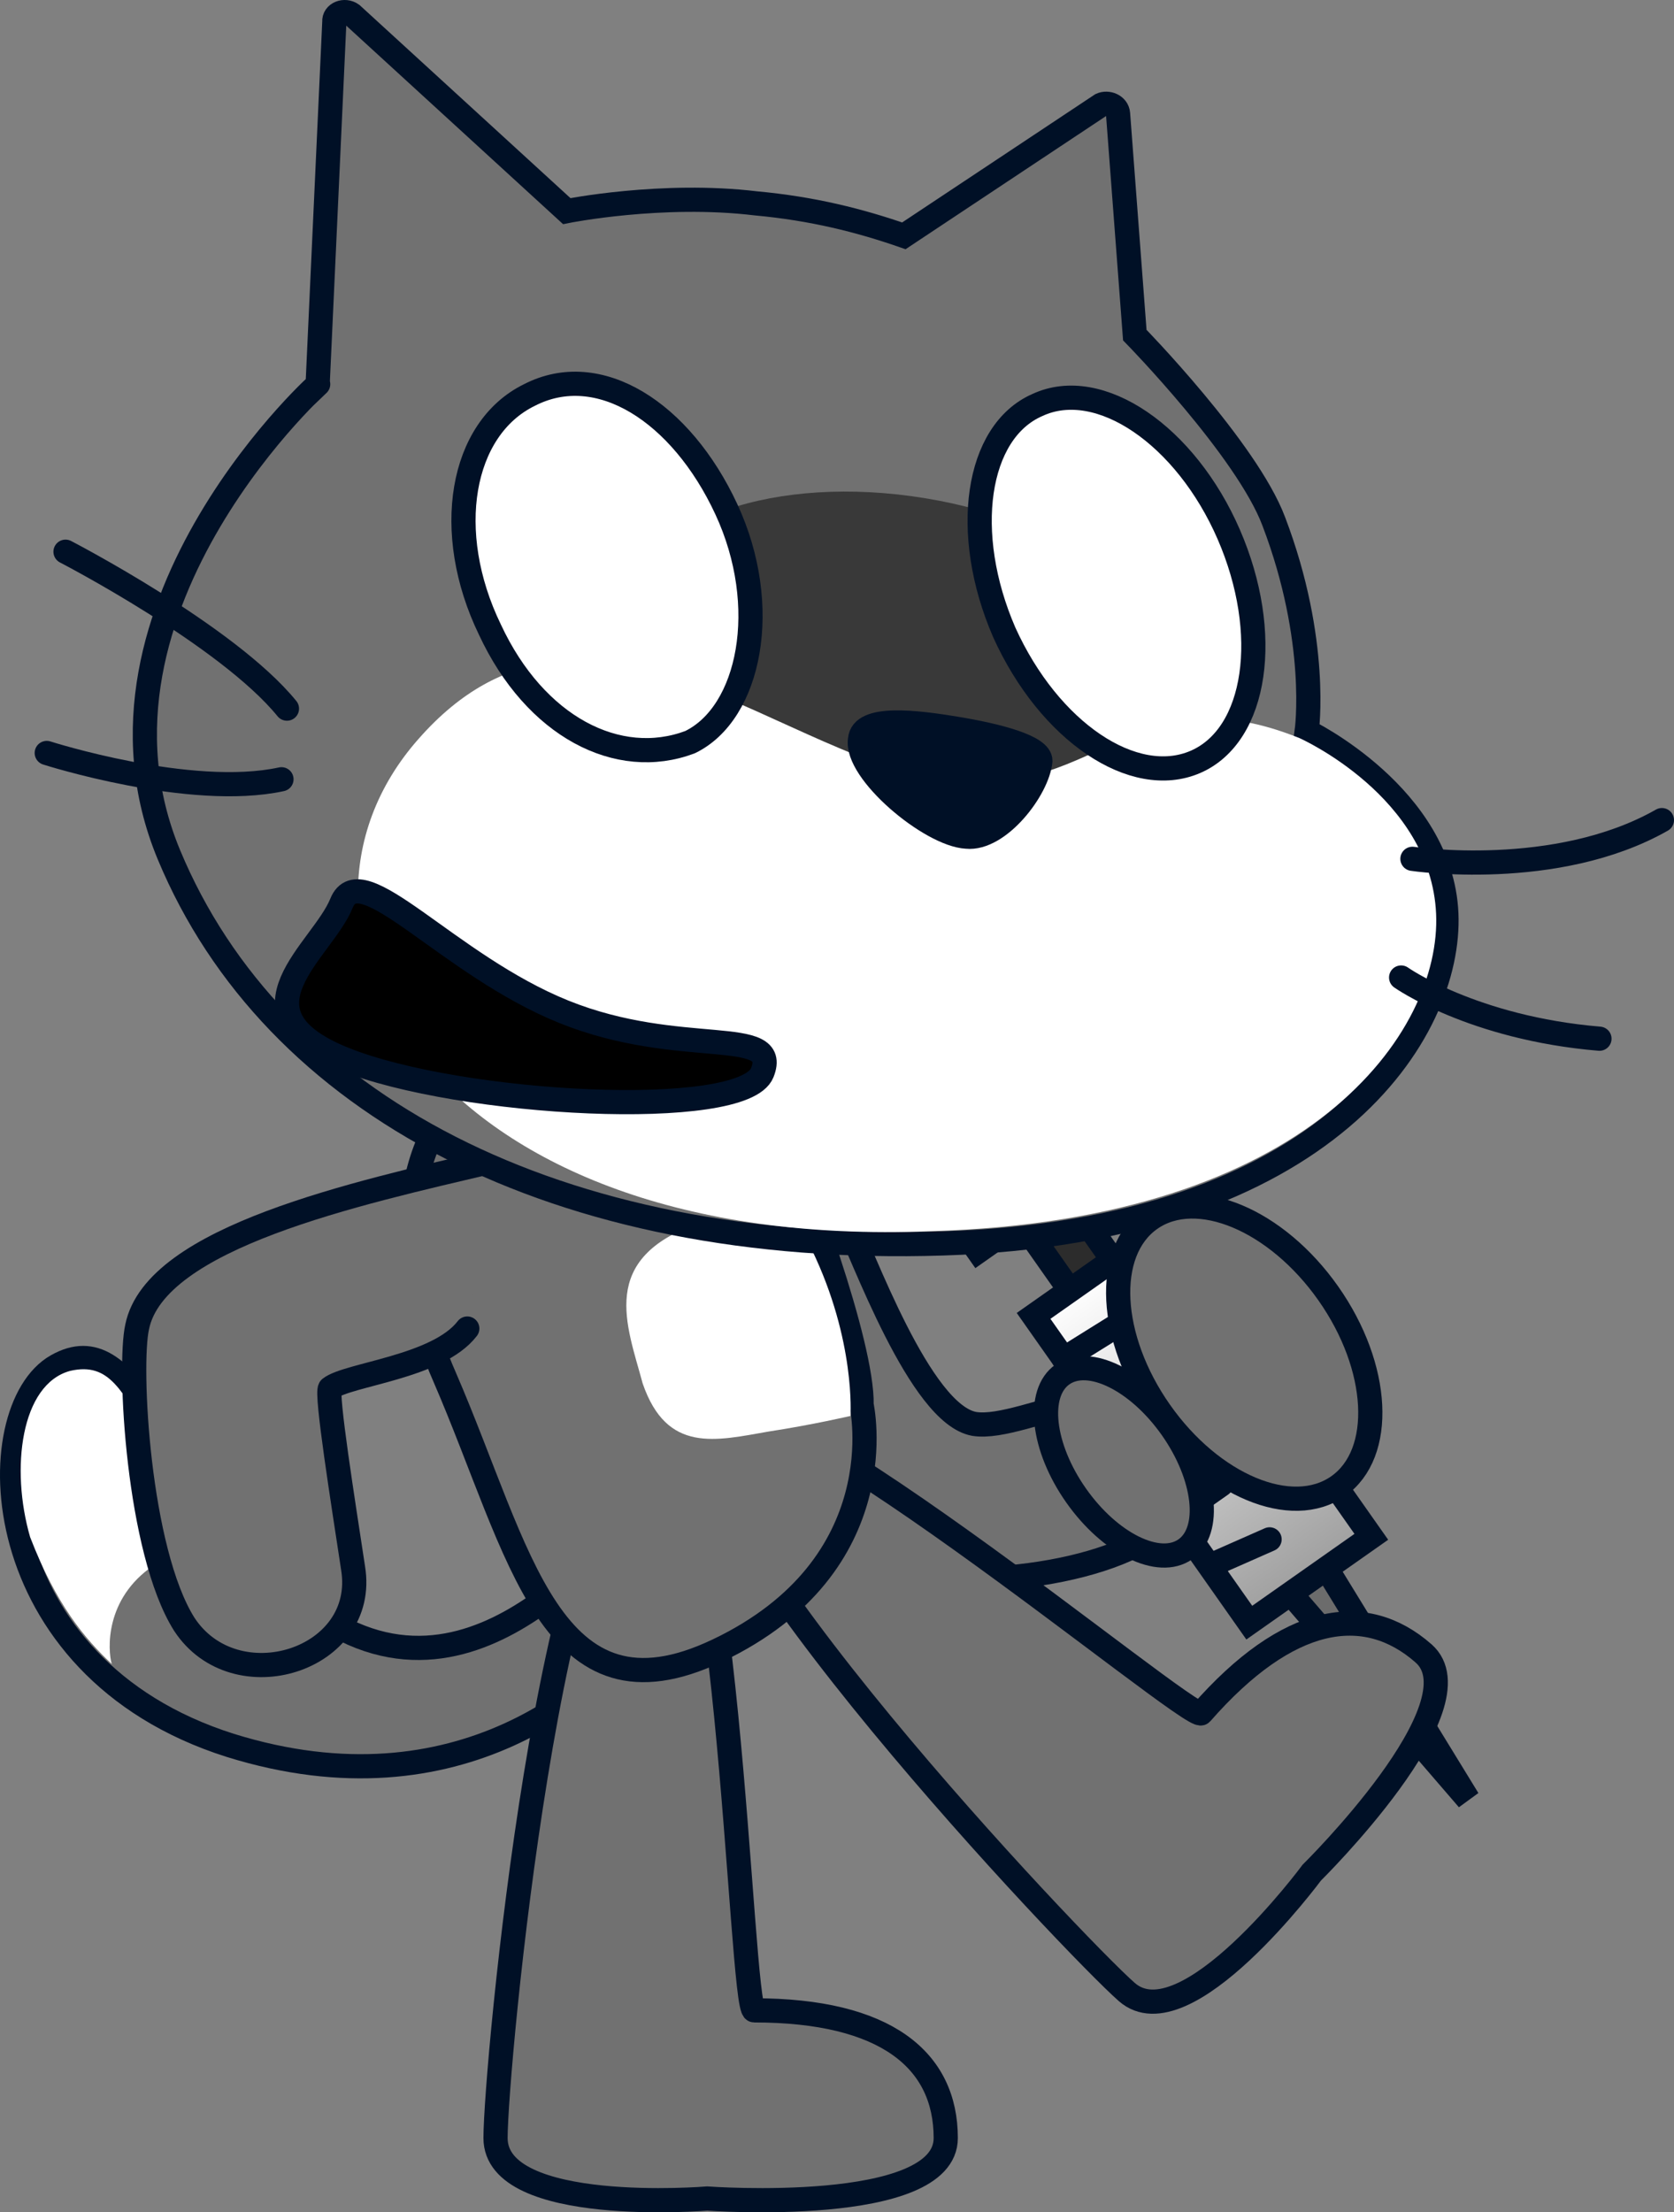 <svg version="1.1" xmlns="http://www.w3.org/2000/svg" xmlns:xlink="http://www.w3.org/1999/xlink" width="83.039" height="109.726" viewBox="0,0,83.039,109.726"><rect x="0" y="0" width="83.039" height="109.726" fill="#808080" stroke="none"/><defs><linearGradient x1="249.704" y1="194.137" x2="260.404" y2="209.351" gradientUnits="userSpaceOnUse" id="color-1"><stop offset="0" stop-color="#ffffff"/><stop offset="1" stop-color="#9f9f9f"/></linearGradient></defs><g transform="translate(-195.406,-130.999)"><g data-paper-data="{&quot;isPaintingLayer&quot;:true}" stroke-miterlimit="10" stroke-dasharray="" stroke-dashoffset="0" style="mix-blend-mode: normal"><path d="M237.242,191.235c0.976,1.995 3.803,9.907 6.49,10.387c2.56,0.417 8.578,-3.68 10.497,0.847c1.887,4.432 -4.253,6.568 -9.851,6.839c-7.243,0.394 -13.641,-8.76 -11.916,-16.282c0.702,-2.655 3.772,-3.881 4.779,-1.791z" data-paper-data="{&quot;index&quot;:null}" fill="#717171" fill-rule="evenodd" stroke="#001026" stroke-width="1.2" stroke-linecap="round" stroke-linejoin="round"/><g fill-rule="nonzero" stroke="#001026" stroke-width="1.2" stroke-linejoin="miter"><g><g><path d="M251.699,199.58l-6.213,-8.834l2.127,-1.496l6.213,8.834z" fill="#2c2c2c" stroke-linecap="butt"/><path d="M258.493,208.953l1.994,-1.336l7.743,12.627z" fill="#6c6c6c" stroke-linecap="butt"/><path d="M257.377,211.479l-10.7,-15.214l6.053,-4.257l10.7,15.214z" fill="url(#color-1)" stroke-linecap="butt"/><path d="M248.173,198.392l3.06,-1.907" fill="none" stroke-linecap="round"/><path d="M253.189,199.266l-2.733,1.677" fill="none" stroke-linecap="round"/><path d="M251.673,203.021l2.52,-1.284" fill="none" stroke-linecap="round"/><path d="M255.986,204.634l-1.8,1.266" fill="none" stroke-linecap="round"/><path d="M255.585,208.583l2.799,-1.235" fill="none" stroke-linecap="round"/></g><path d="M243.934,193.06l-1.611,-2.29l6.217,-4.372l1.611,2.29z" fill="#2c2c2c" stroke-linecap="butt"/></g><path d="M253.53,201.837c1.684,2.394 1.987,5.082 0.677,6.003c-1.31,0.921 -3.737,-0.273 -5.421,-2.667c-1.684,-2.394 -1.987,-5.082 -0.677,-6.003c1.31,-0.921 3.737,0.273 5.421,2.667z" fill="#717171" stroke-linecap="butt"/><path d="M261.298,195.152c2.573,3.659 2.792,7.939 0.488,9.559c-2.304,1.62 -6.258,-0.033 -8.831,-3.692c-2.573,-3.659 -2.792,-7.939 -0.488,-9.559c2.304,-1.62 6.258,0.033 8.831,3.692z" fill="#717171" stroke-linecap="butt"/></g><g fill-rule="evenodd"><path d="M226.165,207.412c0.876,0.482 3.831,0.465 1.546,3.91c-2.417,3.395 -9.517,9.783 -20.88,6.245c-12.288,-3.888 -12.455,-16.65 -8.609,-18.825c3.754,-2.134 5.086,4.945 11.121,10.779c8.66,8.488 15.946,-2.591 16.822,-2.109z" fill="#717171" stroke="#001026" stroke-width="1.2" stroke-linecap="round" stroke-linejoin="round"/><path d="M202.914,202.33c2.266,3.804 4.412,6.127 4.412,6.127c0,0 -2.281,-1.164 -4.304,0.188c-2.437,1.649 -2.27,4.207 -2.073,4.886c-1.338,-1.261 -2.749,-2.928 -4.048,-6.292c-0.985,-3.396 -0.461,-7.582 1.982,-8.246c1.987,-0.458 2.555,1.041 4.03,3.337z" fill="#ffffff" stroke="none" stroke-width="1" stroke-linecap="butt" stroke-linejoin="miter"/></g><path d="M266.019,213.002c2.908,2.548 -5.542,10.877 -5.542,10.877c0,0 -6.268,8.468 -9.176,5.921c-2.595,-2.274 -22.931,-23.741 -20.938,-28.581c1.544,-3.747 24.168,15.283 24.631,14.754c4.307,-4.916 8.116,-5.519 11.024,-2.972z" fill="#717171" fill-rule="nonzero" stroke="#001026" stroke-width="1.2" stroke-linecap="butt" stroke-linejoin="miter"/><path d="M242.32,237.042c0,3.866 -11.833,3 -11.833,3c0,0 -10.5,0.866 -10.5,-3c0,-3.451 2.745,-32.893 7.699,-34.582c3.835,-1.308 4.432,28.249 5.134,28.249c6.535,0 9.5,2.467 9.5,6.333z" fill="#717171" fill-rule="nonzero" stroke="#001026" stroke-width="1.2" stroke-linecap="butt" stroke-linejoin="miter"/><g fill-rule="evenodd"><path d="M230.993,212.864c-8.297,3.944 -9.774,-4.879 -13.522,-13.544c-2.057,-4.667 -2.915,-11.142 1.735,-15.119c2.493,-2.365 6.508,2.52 7.788,0.728c1.96,-2.657 5.364,0.78 6.774,3.032c0,0 2.045,3.386 2.736,5.582c0.899,2.741 1.675,5.639 1.641,7.138c0,0 1.785,7.935 -7.153,12.184z" fill="#717171" stroke="#001026" stroke-width="1.2" stroke-linecap="round" stroke-linejoin="round"/><path d="M237.593,201.227c0,0 -1.87,0.438 -4.038,0.77c-2.651,0.461 -5.066,1.107 -6.269,-2.38c-0.776,-2.898 -2.242,-6.211 2.818,-7.959c4.779,-1.714 5.572,1.324 5.572,1.324c2.18,4.51 1.917,8.245 1.917,8.245z" fill="#ffffff" stroke="none" stroke-width="1" stroke-linecap="butt" stroke-linejoin="miter"/></g><path d="M218.586,196.892c-1.468,1.92 -5.932,2.267 -6.808,2.962c-0.217,0.23 0.649,5.664 1.142,8.916c0.753,4.587 -5.855,6.649 -8.378,2.782c-2.293,-3.65 -2.771,-12.808 -2.332,-14.744c0.906,-4.454 10.923,-6.63 17.556,-8.196" fill="#717171" fill-rule="evenodd" stroke="#001026" stroke-width="1.2" stroke-linecap="round" stroke-linejoin="round"/><g><g><path d="M250.028,136.197c0.328,-0.149 0.806,0.031 0.839,0.442l0.831,10.98c0,0 5.554,5.675 6.893,9.24c2.266,5.946 1.635,10.403 1.635,10.403c0,0 6.666,3.223 6.926,9.042c0.26,5.819 -5.832,15.763 -24.983,16.367c-19.151,0.604 -33.225,-6.876 -38.383,-19.277c-5.158,-12.4 8.098,-24.005 7.376,-23.313l0.829,-18.004c-0.034,-0.411 0.508,-0.626 0.87,-0.364l10.659,9.757c0,0 4.716,-0.948 9.386,-0.384c2.795,0.257 5.131,0.843 7.336,1.61z" fill="#717171" fill-rule="evenodd" stroke="#001026" stroke-width="1.2" stroke-linecap="butt" stroke-linejoin="miter"/><path d="M253.549,165.196c-0.66,4.019 -7.215,6.289 -14.64,5.069c-7.425,-1.22 -12.91,-5.467 -12.249,-9.486c0.66,-4.019 7.215,-6.289 14.64,-5.069c7.425,1.22 12.91,5.467 12.249,9.486z" fill="#393939" fill-rule="nonzero" stroke="none" stroke-width="NaN" stroke-linecap="butt" stroke-linejoin="miter"/><path d="M259.867,167.607c0,0 6.517,2.895 6.777,8.714c0.26,5.819 -6.146,15.205 -25.083,15.742c-24.69,1.011 -33.704,-15.062 -25.375,-24.436c8.346,-9.472 18.219,1.371 26.605,2.141c7.186,0.674 8.996,-5.413 17.076,-2.161z" fill="#ffffff" fill-rule="evenodd" stroke="none" stroke-width="1" stroke-linecap="butt" stroke-linejoin="miter"/><path d="M277.845,171.675c-5.254,2.988 -12.375,1.92 -12.375,1.92" fill="none" fill-rule="evenodd" stroke="#001026" stroke-width="1.2" stroke-linecap="round" stroke-linejoin="round"/><path d="M274.747,182.517c-6.298,-0.528 -9.838,-3.035 -9.838,-3.035" fill="none" fill-rule="evenodd" stroke="#001026" stroke-width="1.2" stroke-linecap="round" stroke-linejoin="round"/><path d="M242.818,167.138c2.072,0.34 4.211,0.894 4.196,1.601c-0.128,1.398 -2.062,3.918 -3.657,3.757c-1.809,-0.094 -5.548,-3.242 -5.288,-4.821c0.096,-1.2 2.776,-0.861 4.75,-0.537z" fill="#001026" fill-rule="evenodd" stroke="#001026" stroke-width="1.2" stroke-linecap="round" stroke-linejoin="round"/><path d="M198.656,158.363c0,0 8.032,4.157 10.984,7.783" fill="none" fill-rule="evenodd" stroke="#001026" stroke-width="1.2" stroke-linecap="round" stroke-linejoin="round"/><path d="M209.368,169.649c-4.519,0.981 -11.643,-1.304 -11.643,-1.304" fill="none" fill-rule="evenodd" stroke="#001026" stroke-width="1.2" stroke-linecap="round" stroke-linejoin="round"/><path d="M256.358,157.505c2.132,4.911 1.404,9.959 -1.651,11.282c-3.055,1.322 -7.253,-1.496 -9.484,-6.422c-2.132,-4.911 -1.404,-9.959 1.651,-11.282c3.071,-1.421 7.352,1.512 9.484,6.422z" fill="#ffffff" fill-rule="evenodd" stroke="#001026" stroke-width="1.2" stroke-linecap="round" stroke-linejoin="round"/><path d="M231.432,156.248c2.247,4.828 1.174,10.124 -1.798,11.561c-3.564,1.34 -7.679,-0.755 -9.926,-5.583c-2.346,-4.844 -1.454,-9.967 1.962,-11.636c3.432,-1.767 7.515,0.829 9.762,5.657z" fill="#ffffff" fill-rule="evenodd" stroke="#001026" stroke-width="1.2" stroke-linecap="round" stroke-linejoin="round"/></g><path d="M233.217,184.205c-0.955,2.369 -14.987,1.642 -20.75,-0.681c-5.763,-2.323 -1.074,-5.361 -0.119,-7.73c0.955,-2.369 5.272,3.068 11.035,5.391c5.763,2.323 10.789,0.651 9.834,3.02z" fill="#000000" fill-rule="nonzero" stroke="#001026" stroke-width="1.2" stroke-linecap="butt" stroke-linejoin="miter"/></g></g></g></svg>
